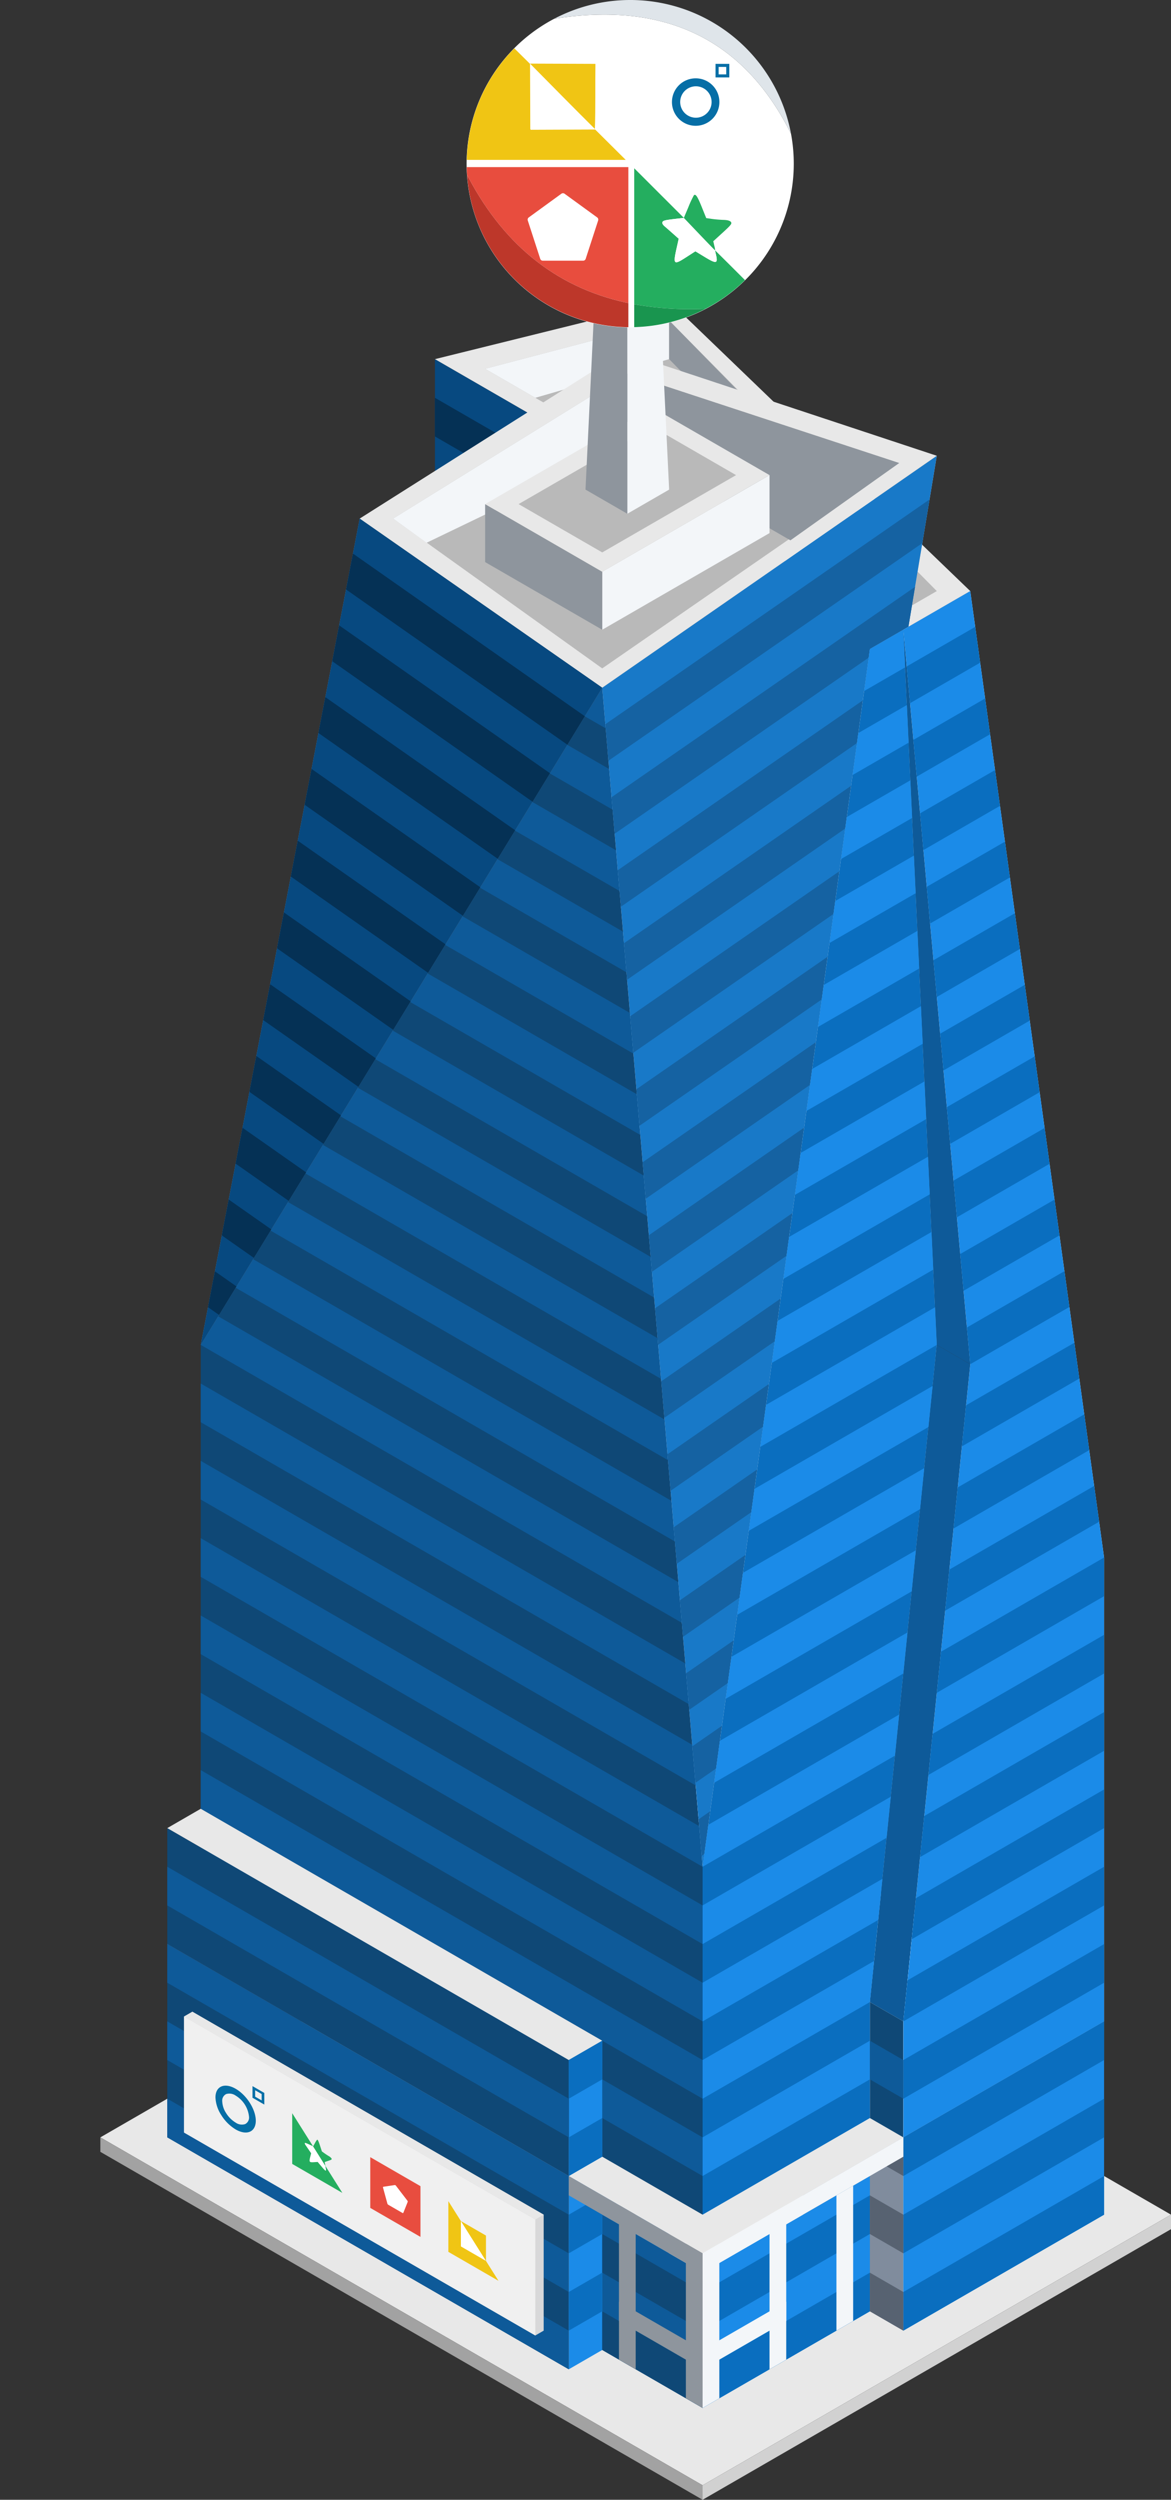<svg id="Layer_1" data-name="Layer 1" xmlns="http://www.w3.org/2000/svg" xmlns:xlink="http://www.w3.org/1999/xlink" viewBox="0 0 350 746.691">
  <rect x="0" y="0" width="350" height="746.691" fill="#333333" stroke="none"/>
  <defs>
    <style>
      .cls-1 {
        fill: none;
      }

      .cls-2 {
        fill: #e8e8e8;
      }

      .cls-3 {
        fill: #808c9d;
      }

      .cls-4 {
        fill: #1b8be8;
      }

      .cls-5 {
        fill: #074980;
      }

      .cls-6 {
        fill: #053155;
      }

      .cls-7 {
        fill: #0f4876;
      }

      .cls-8 {
        fill: #0e5a99;
      }

      .cls-9 {
        fill: #6e7a8a;
      }

      .cls-10 {
        fill: #b9b9b9;
      }

      .cls-11 {
        fill: #f3f6f9;
      }

      .cls-12 {
        fill: #8e959d;
      }

      .cls-13 {
        fill: #c0c7d0;
      }

      .cls-14 {
        fill: #1879c8;
      }

      .cls-15 {
        clip-path: url(#clip-path);
      }

      .cls-16 {
        fill: #1562a2;
      }

      .cls-17 {
        fill: #e2e7ee;
      }

      .cls-18 {
        fill: #0a6ebf;
      }

      .cls-19 {
        clip-path: url(#clip-path-2);
      }

      .cls-20 {
        clip-path: url(#clip-path-3);
      }

      .cls-21 {
        clip-path: url(#clip-path-4);
      }

      .cls-22 {
        fill: #576271;
      }

      .cls-23 {
        fill: #d1d1d1;
      }

      .cls-24 {
        fill: #a2a2a2;
      }

      .cls-25 {
        fill: #fff;
      }

      .cls-26 {
        fill: #dfe5ea;
      }

      .cls-27 {
        fill: #24ae5f;
      }

      .cls-28 {
        fill: #19954f;
      }

      .cls-29 {
        fill: #f0c514;
      }

      .cls-30 {
        fill: #e84c3d;
        opacity: 0.991;
      }

      .cls-31 {
        fill: #bd372a;
      }

      .cls-32 {
        fill: #066ea6;
      }

      .cls-33 {
        fill: #d8d8d9;
      }

      .cls-34 {
        fill: #f0f0f0;
      }

      .cls-35 {
        fill: #e84d3f;
      }

      .cls-36 {
        clip-path: url(#clip-path-5);
      }

      .cls-37 {
        clip-path: url(#clip-path-6);
      }
    </style>
    <clipPath id="clip-path">
      <polygon class="cls-1" points="180 205.425 280 136.143 210 557.609 180 205.425"/>
    </clipPath>
    <clipPath id="clip-path-2">
      <polygon class="cls-1" points="260 193.878 270 188.105 280 401.724 260 598.023 260 632.664 210 661.532 210 557.609 260 193.878"/>
    </clipPath>
    <clipPath id="clip-path-3">
      <polygon class="cls-1" points="290 407.498 270 603.797 270 638.438 330 603.797 330 465.233 290 176.558 270 188.105 290 407.498"/>
    </clipPath>
    <clipPath id="clip-path-4">
      <polygon class="cls-1" points="60 401.724 180 205.425 107.5 154.907 60 401.724"/>
    </clipPath>
    <clipPath id="clip-path-5">
      <polygon class="cls-1" points="134.01 657.496 149 681.296 134.01 672.641 134.01 657.496"/>
    </clipPath>
    <clipPath id="clip-path-6">
      <polygon class="cls-1" points="87.34 631.228 102.33 655.028 87.34 646.374 87.34 631.228"/>
    </clipPath>
  </defs>
  <title>1Artboard 5</title>
  <g>
    <path id="Path" class="cls-2" d="M210,742.361l140-80.829L170,557.609,30,638.438Z"/>
    <path id="Path-2" data-name="Path" class="cls-3" d="M270,696.173l-30-17.321v-23.094l30-17.32Z"/>
    <path id="Path-3" data-name="Path" class="cls-4" d="M170,707.72l30-17.321v-23.094l-30-17.32Z"/>
    <path id="Path-4" data-name="Path" class="cls-5" d="M130,107.276v57.735l140,23.094Z"/>
    <path id="Path-5" data-name="Path" class="cls-6" d="M130,118.823l20,11.547-10,5.773-10-5.773Z"/>
    <path id="Path-6" data-name="Path" class="cls-2" d="M270,188.105l-140-80.829,70-17.321,90,86.603Z"/>
    <path id="Path-7" data-name="Path" class="cls-2" d="M330,603.797l-160-92.376L50,580.703l160,92.376Z"/>
    <path id="Path-8" data-name="Path" class="cls-7" d="M260,632.664l10,5.774v-34.641l-10-5.774Z"/>
    <path id="Path-9" data-name="Path" class="cls-7" d="M210,661.532V557.609l-30-352.184-72.5-50.518L60,401.724v173.205Z"/>
    <g id="Group">
      <path id="Path-10" data-name="Path" class="cls-8" d="M60,551.835l150,86.603v11.547L60,563.382Z"/>
      <path id="Path-11" data-name="Path" class="cls-8" d="M170,199.652l15,8.66v11.547l-15-8.66Z"/>
      <path id="Path-12" data-name="Path" class="cls-8" d="M90,338.216l110,63.508v11.547L90,349.763Z"/>
      <path id="Path-13" data-name="Path" class="cls-8" d="M130,268.934l65,37.527v11.547l-65-37.527Z"/>
      <path id="Path-14" data-name="Path" class="cls-8" d="M60,413.271l150,86.603v11.547L60,424.818Z"/>
      <path id="Path-15" data-name="Path" class="cls-8" d="M60,505.647,210,592.25v11.547L60,517.194Z"/>
      <path id="Path-16" data-name="Path" class="cls-8" d="M150,234.293l40,23.094v11.547L150,245.84Z"/>
      <path id="Path-17" data-name="Path" class="cls-8" d="M70,372.857l135,77.942v11.547L70,384.404Z"/>
      <path id="Path-18" data-name="Path" class="cls-8" d="M110,303.575l85,49.074v11.547l-85-49.074Z"/>
      <path id="Path-19" data-name="Path" class="cls-8" d="M60,459.459l150,86.603v11.547L60,471.006Z"/>
      <path id="Path-20" data-name="Path" class="cls-8" d="M160,216.972l25,14.434v11.547l-25-14.434Z"/>
      <path id="Path-21" data-name="Path" class="cls-8" d="M80,355.536l120,69.282v11.547L80,367.083Z"/>
      <path id="Path-22" data-name="Path" class="cls-8" d="M120,286.254l75,43.301v11.547l-75-43.301Z"/>
      <path id="Path-23" data-name="Path" class="cls-8" d="M60,436.365l150,86.603v11.547L60,447.912Z"/>
      <path id="Path-24" data-name="Path" class="cls-8" d="M60,528.741l150,86.603v11.547L60,540.288Z"/>
      <path id="Path-25" data-name="Path" class="cls-8" d="M140,251.613l50,28.868v11.547L140,263.16Z"/>
      <path id="Path-26" data-name="Path" class="cls-8" d="M65,393.064l140,80.829V485.44L60,401.724Z"/>
      <path id="Path-27" data-name="Path" class="cls-8" d="M100,320.895,200,378.63v11.547l-100-57.735Z"/>
      <path id="Path-28" data-name="Path" class="cls-8" d="M60,482.553l150,86.603v11.547L60,494.1Z"/>
    </g>
    <path id="Path-29" data-name="Path" class="cls-9" d="M60,401.724l120-196.299-72.5-50.518Z"/>
    <path id="Path-30" data-name="Path" class="cls-10" d="M145,110.162l55-14.433,80,80.829-10,5.773Z"/>
    <path id="Path-31" data-name="Path" class="cls-11" d="M145,110.162l55-14.433v11.547l-40,11.547Z"/>
    <path id="Path-32" data-name="Path" class="cls-12" d="M200,95.729l65,66.395v11.547l-65-66.395Z"/>
    <path id="Path-33" data-name="Path" class="cls-13" d="M180,205.425l100-69.282-70,421.466Z"/>
    <path id="Mask" class="cls-14" d="M180,205.425l100-69.282-70,421.466Z"/>
    <g class="cls-15">
      <g id="Group-2" data-name="Group">
        <path id="Path-34" data-name="Path" class="cls-16" d="M180,574.929l100-69.282V494.1l-100,69.282Z"/>
        <path id="Path-35" data-name="Path" class="cls-16" d="M180,551.835l100-69.282v-11.547l-100,69.282Z"/>
        <path id="Path-36" data-name="Path" class="cls-16" d="M180,228.519l100-69.282V147.69l-100,69.282Z"/>
        <path id="Path-37" data-name="Path" class="cls-16" d="M180,320.895l100-69.282v-11.547l-100,69.282Z"/>
        <path id="Path-38" data-name="Path" class="cls-16" d="M180,274.707l100-69.282v-11.547L180,263.16Z"/>
        <path id="Path-39" data-name="Path" class="cls-16" d="M180,367.083l100-69.282v-11.547l-100,69.282Z"/>
        <path id="Path-40" data-name="Path" class="cls-16" d="M180,436.365l100-69.282v-11.547l-100,69.282Z"/>
        <path id="Path-41" data-name="Path" class="cls-16" d="M180,505.647l100-69.282v-11.547L180,494.1Z"/>
        <path id="Path-42" data-name="Path" class="cls-16" d="M180,251.613l100-69.282v-11.547l-100,69.282Z"/>
        <path id="Path-43" data-name="Path" class="cls-16" d="M180,343.989l100-69.282V263.16l-100,69.282Z"/>
        <path id="Path-44" data-name="Path" class="cls-16" d="M180,413.271l100-69.282v-11.547l-100,69.282Z"/>
        <path id="Path-45" data-name="Path" class="cls-16" d="M180,482.553l100-69.282v-11.547l-100,69.282Z"/>
        <path id="Path-46" data-name="Path" class="cls-16" d="M180,297.801l100-69.282v-11.547l-100,69.282Z"/>
        <path id="Path-47" data-name="Path" class="cls-16" d="M180,390.177l100-69.282v-11.547L180,378.63Z"/>
        <path id="Path-48" data-name="Path" class="cls-16" d="M180,459.459l100-69.282V378.63l-100,69.282Z"/>
        <path id="Path-49" data-name="Path" class="cls-16" d="M180,528.741l100-69.282v-11.547l-100,69.282Z"/>
      </g>
    </g>
    <path id="Path-50" data-name="Path" class="cls-2" d="M180,205.425l100-69.282-93.75-31.032-78.75,49.796Z"/>
    <path id="Path-51" data-name="Path" class="cls-17" d="M260,193.878l10-5.773,10,213.619-20,196.299v34.641l-50,28.868V557.609Z"/>
    <path id="Path-52" data-name="Path" class="cls-8" d="M270,603.797l20-196.299-10-5.774-20,196.299Z"/>
    <path id="Path-53" data-name="Path" class="cls-17" d="M270,638.438l60-34.641V465.233l-40-57.735-20,196.299Z"/>
    <path id="Path-54" data-name="Path" class="cls-8" d="M290,407.498l-20-219.393,10,213.619Z"/>
    <path id="Path-55" data-name="Path" class="cls-4" d="M270,638.438l60-34.641v57.735l-60,34.641Z"/>
    <path id="Path-56" data-name="Path" class="cls-4" d="M210,719.267l50-28.868v-40.414l-50,28.867Z"/>
    <path id="Path-57" data-name="Path" class="cls-8" d="M180,701.946l30,17.321v-40.415l-30-17.32Z"/>
    <path id="Path-58" data-name="Path" class="cls-17" d="M290,407.498l40,57.735-40-288.675-20,11.547Z"/>
    <path id="Path-59" data-name="Path" class="cls-10" d="M117.5,154.907l70-43.301,81.25,26.702L180,199.652Z"/>
    <path id="Path-60" data-name="Path" class="cls-11" d="M117.5,154.907l10,7.217,60-28.868v-21.65Z"/>
    <path id="Path-61" data-name="Path" class="cls-12" d="M187.5,111.606v21.65l48.75,28.146,32.5-23.094Z"/>
    <path id="Path-62" data-name="Path" class="cls-7" d="M50,580.703v57.735L170,707.72v-57.735Z"/>
    <path id="Path-63" data-name="Path" class="cls-4" d="M180,644.211l-10,5.774v-34.641l10-5.774Z"/>
    <path id="Path-64" data-name="Path" class="cls-7" d="M170,649.985v-34.641L50,546.062v34.641Z"/>
    <path id="Path-65" data-name="Path" class="cls-2" d="M50,546.062l10-5.774L180,609.57l-10,5.774Z"/>
    <path id="Mask-2" data-name="Mask" class="cls-18" d="M260,193.878l10-5.773,10,213.619-20,196.299v34.641l-50,28.868V557.609Z"/>
    <g class="cls-19">
      <g>
        <path id="Path-66" data-name="Path" class="cls-4" d="M275,600.91v11.547l-65,37.528v-11.547Z"/>
        <path id="Path-67" data-name="Path" class="cls-4" d="M285,502.761v11.547l-75,43.301v-11.547Z"/>
        <path id="Path-68" data-name="Path" class="cls-4" d="M295,404.611v11.547l-75,43.301v-11.547Z"/>
        <path id="Path-69" data-name="Path" class="cls-4" d="M285,318.008v11.547l-50,28.868v-11.547Z"/>
        <path id="Path-70" data-name="Path" class="cls-4" d="M280,551.835v11.547l-70,40.415V592.25Z"/>
        <path id="Path-71" data-name="Path" class="cls-4" d="M290,453.686v11.547l-75,43.301v-11.547Z"/>
        <path id="Path-72" data-name="Path" class="cls-4" d="M290,361.31v11.547l-65,37.527v-11.547Z"/>
        <path id="Path-73" data-name="Path" class="cls-4" d="M285,271.82v11.547l-45,25.981v-11.547Z"/>
        <path id="Path-74" data-name="Path" class="cls-4" d="M275,208.312v11.547l-25,14.434v-11.547Z"/>
        <path id="Path-75" data-name="Path" class="cls-4" d="M280,574.929v11.547l-70,40.415v-11.547Z"/>
        <path id="Path-76" data-name="Path" class="cls-4" d="M285,479.667v11.547l-75,43.301v-11.547Z"/>
        <path id="Path-77" data-name="Path" class="cls-4" d="M295,381.517v11.547l-70,40.415v-11.547Z"/>
        <path id="Path-78" data-name="Path" class="cls-4" d="M285,294.914v11.547l-50,28.868v-11.547Z"/>
        <path id="Path-79" data-name="Path" class="cls-4" d="M280,228.519v11.547l-35,20.207v-11.547Z"/>
        <path id="Path-80" data-name="Path" class="cls-4" d="M285,525.855v11.547l-75,43.301v-11.547Z"/>
        <path id="Path-81" data-name="Path" class="cls-4" d="M290,430.592v11.547L215,485.44v-11.547Z"/>
        <path id="Path-82" data-name="Path" class="cls-4" d="M290,338.216v11.547l-60,34.641v-11.547Z"/>
        <path id="Path-83" data-name="Path" class="cls-4" d="M280,251.613V263.16l-40,23.094v-11.547Z"/>
        <path id="Path-84" data-name="Path" class="cls-4" d="M275,185.218v11.547l-25,14.434v-11.547Z"/>
      </g>
    </g>
    <path id="Mask-3" data-name="Mask" class="cls-4" d="M290,407.498l-20,196.299v34.641l60-34.641V465.233l-40-288.675-20,11.547Z"/>
    <g class="cls-20">
      <g>
        <path id="Path-85" data-name="Path" class="cls-18" d="M330,580.703V592.25l-60,34.641v-11.547Z"/>
        <path id="Path-86" data-name="Path" class="cls-18" d="M330,511.421v11.547l-60,34.641v-11.547Z"/>
        <path id="Path-87" data-name="Path" class="cls-18" d="M330,442.139v11.547l-60,34.641V476.78Z"/>
        <path id="Path-88" data-name="Path" class="cls-18" d="M320,378.63v11.547l-35,20.208v-11.547Z"/>
        <path id="Path-89" data-name="Path" class="cls-18" d="M315,312.235v11.547l-35,20.207v-11.547Z"/>
        <path id="Path-90" data-name="Path" class="cls-18" d="M305,248.726v11.547l-30,17.321v-11.547Z"/>
        <path id="Path-91" data-name="Path" class="cls-18" d="M330,557.609v11.547l-60,34.641V592.25Z"/>
        <path id="Path-92" data-name="Path" class="cls-18" d="M330,488.327v11.547l-60,34.641v-11.547Z"/>
        <path id="Path-93" data-name="Path" class="cls-18" d="M330,419.045v11.547l-60,34.641v-11.547Z"/>
        <path id="Path-94" data-name="Path" class="cls-18" d="M320,355.536v11.547L285,387.29v-11.547Z"/>
        <path id="Path-95" data-name="Path" class="cls-18" d="M310,292.028v11.547l-30,17.32v-11.547Z"/>
        <path id="Path-96" data-name="Path" class="cls-18" d="M300,228.519v11.547L275,254.5v-11.547Z"/>
        <path id="Path-97" data-name="Path" class="cls-18" d="M295,185.218v11.547l-25,14.434v-11.547Z"/>
        <path id="Path-98" data-name="Path" class="cls-18" d="M330,534.515v11.547l-60,34.641v-11.547Z"/>
        <path id="Path-99" data-name="Path" class="cls-18" d="M330,465.233V476.78l-60,34.641v-11.547Z"/>
        <path id="Path-100" data-name="Path" class="cls-18" d="M325,398.837v11.547l-40,23.095v-11.547Z"/>
        <path id="Path-101" data-name="Path" class="cls-18" d="M315,335.329v11.547l-35,20.207v-11.547Z"/>
        <path id="Path-102" data-name="Path" class="cls-18" d="M310,268.934v11.547l-35,20.207v-11.547Z"/>
        <path id="Path-103" data-name="Path" class="cls-18" d="M300,205.425v11.547l-30,17.321v-11.547Z"/>
      </g>
    </g>
    <path id="Mask-4" data-name="Mask" class="cls-5" d="M60,401.724l120-196.299-72.5-50.518Z"/>
    <g class="cls-21">
      <g id="Group-3" data-name="Group">
        <path id="Path-104" data-name="Path" class="cls-6" d="M5,338.216l-5,8.66,70,49.075,5-8.661Z"/>
        <path id="Path-105" data-name="Path" class="cls-6" d="M105,165.011l-5,8.66,70,49.075,5-8.661Z"/>
        <path id="Path-106" data-name="Path" class="cls-6" d="M65,234.293l-5,8.66,70,49.075,5-8.661Z"/>
        <path id="Path-107" data-name="Path" class="cls-6" d="M85,199.652l-5,8.66,70,49.075,5-8.661Z"/>
        <path id="Path-108" data-name="Path" class="cls-6" d="M45,268.934l-5,8.66,70,49.075,5-8.661Z"/>
        <path id="Path-109" data-name="Path" class="cls-6" d="M25,303.575l-5,8.66L90,361.31l5-8.661Z"/>
        <path id="Path-110" data-name="Path" class="cls-6" d="M95,182.331l-5,8.66,70,49.075,5-8.66Z"/>
        <path id="Path-111" data-name="Path" class="cls-6" d="M55,251.613l-5,8.66,70,49.075,5-8.66Z"/>
        <path id="Path-112" data-name="Path" class="cls-6" d="M75,216.972l-5,8.66,70,49.075,5-8.66Z"/>
        <path id="Path-113" data-name="Path" class="cls-6" d="M35,286.254l-5,8.66,70,49.075,5-8.66Z"/>
        <path id="Path-114" data-name="Path" class="cls-6" d="M15,320.895l-5,8.66L80,378.63l5-8.66Z"/>
      </g>
    </g>
    <path id="Path-115" data-name="Path" class="cls-18" d="M330,603.797v11.547l-60,34.641v-11.547Z"/>
    <path id="Path-116" data-name="Path" class="cls-18" d="M330,626.891v11.547l-60,34.641V661.532Z"/>
    <path id="Path-117" data-name="Path" class="cls-18" d="M260,655.758v11.547l-50,28.868v-11.547Z"/>
    <path id="Path-118" data-name="Path" class="cls-7" d="M180,667.305v11.547l30,17.321v-11.547Z"/>
    <path id="Path-119" data-name="Path" class="cls-8" d="M50,603.797v11.547l120,69.282V673.079Z"/>
    <path id="Path-120" data-name="Path" class="cls-8" d="M50,557.609v11.547l120,69.282v-11.547Z"/>
    <path id="Path-121" data-name="Path" class="cls-18" d="M330,649.985v11.547l-60,34.641v-11.547Z"/>
    <path id="Path-122" data-name="Path" class="cls-18" d="M260,678.852v11.547l-50,28.868V707.72Z"/>
    <path id="Path-123" data-name="Path" class="cls-7" d="M180,690.399v11.547l30,17.321V707.72Z"/>
    <path id="Path-124" data-name="Path" class="cls-12" d="M205,716.38l5,2.887V673.079l-5-2.887Z"/>
    <path id="Path-125" data-name="Path" class="cls-12" d="M185,704.833l5,2.887v-46.188l-5-2.887Z"/>
    <path id="Path-126" data-name="Path" class="cls-11" d="M215,716.38l-5,2.887V673.079l5-2.887Z"/>
    <path id="Path-127" data-name="Path" class="cls-11" d="M235,704.833l-5,2.887v-46.188l5-2.887Z"/>
    <path id="Path-128" data-name="Path" class="cls-11" d="M255,693.286l-5,2.887v-40.415l5-2.886Z"/>
    <path id="Path-129" data-name="Path" class="cls-8" d="M50,626.891v11.547L170,707.72v-11.547Z"/>
    <path id="Path-130" data-name="Path" class="cls-8" d="M50,580.703V592.25l120,69.282v-11.547Z"/>
    <path id="Path-131" data-name="Path" class="cls-11" d="M180,188.105v-17.321l50-28.867v17.32Z"/>
    <path id="Path-132" data-name="Path" class="cls-12" d="M145,150.577v17.32l35,20.208v-17.321Z"/>
    <path id="Path-133" data-name="Path" class="cls-2" d="M230,141.917l-35-20.208-50,28.868,35,20.207Z"/>
    <path id="Path-134" data-name="Path" class="cls-10" d="M155,150.577l40-23.094,25,14.434-40,23.094Z"/>
    <path id="Path-135" data-name="Path" class="cls-11" d="M187.5,46.654v106.81l12.5-7.217-5-103.923Z"/>
    <path id="Path-136" data-name="Path" class="cls-12" d="M175,146.247l5-103.923,7.5,4.33v106.81Z"/>
    <path id="Path-137" data-name="Path" class="cls-2" d="M180,42.324l7.5-4.33,7.5,4.33-7.5,4.33Z"/>
    <path id="Path-138" data-name="Path" class="cls-22" d="M270,641.325v8.66l-7.5-4.33Z"/>
    <path id="Path-139" data-name="Path" class="cls-18" d="M170,615.344v11.547l10-5.774V609.57Z"/>
    <path id="Path-140" data-name="Path" class="cls-18" d="M170,638.438v11.547l10-5.774v-11.547Z"/>
    <path id="Path-141" data-name="Path" class="cls-18" d="M170,661.532v11.547l10-5.774v-11.547Z"/>
    <path id="Path-142" data-name="Path" class="cls-22" d="M270,661.532v11.547l-10-5.774v-11.547Z"/>
    <path id="Path-143" data-name="Path" class="cls-18" d="M170,684.626v11.547l10-5.774v-11.547Z"/>
    <path id="Path-144" data-name="Path" class="cls-22" d="M270,684.626v11.547l-10-5.774v-11.547Z"/>
    <path id="Path-145" data-name="Path" class="cls-12" d="M210,673.079v5.773l-40-23.094v-5.773Z"/>
    <path id="Path-146" data-name="Path" class="cls-11" d="M270,638.438v5.773l-60,34.641v-5.773Z"/>
    <path id="Path-147" data-name="Path" class="cls-11" d="M210,701.946l25-14.433v5.773L210,707.72Z"/>
    <path id="Path-148" data-name="Path" class="cls-12" d="M210,701.946l-25-14.433v5.773l25,14.434Z"/>
    <path id="Path-149" data-name="Path" class="cls-23" d="M210,742.361v4.33l140-80.829v-4.33Z"/>
    <path id="Path-150" data-name="Path" class="cls-24" d="M210,742.361v4.33L30,642.768v-4.33Z"/>
    <g>
      <path class="cls-25" d="M165.609,5.624a48.894,48.894,0,1,0,70.82,34.354Q215.391-2.308,165.609,5.624Z"/>
      <path class="cls-26" d="M236.428,39.978a48.874,48.874,0,0,0-70.82-34.354Q215.386-2.298,236.428,39.978Z"/>
    </g>
    <path id="Path-151" data-name="Path" class="cls-8" d="M260,609.57l10,5.774v11.547l-10-5.774Z"/>
    <g>
      <path class="cls-27" d="M213.752,74.802a7.611,7.611,0,0,0,.223,1.157c.657,2.83.189,2.943-3.341.798l-2.789-1.694-2.698,1.74c-3.799,2.451-4.014,2.255-2.917-2.666l.629-2.821-1.631-1.451c-.898-.798-2.038-1.797-2.533-2.221-.582-.498-.833-.946-.71-1.265.194-.508.706-.632,4.319-1.056l2.09-.244q-7.415-7.407-14.83-14.812v40.62a93.399,93.399,0,0,0,21.301,1.348,48.848,48.848,0,0,0,7.751-4.99c.086-.069.172-.139.257-.209q1.768-1.413,3.4-2.985c.063-.06.125-.12.188-.179l.195-.21C219.707,80.708,216.933,77.936,213.752,74.802Z"/>
      <path class="cls-28" d="M189.564,90.887v6.83a48.879,48.879,0,0,0,21.301-5.482A93.399,93.399,0,0,1,189.564,90.887Z"/>
    </g>
    <path id="path2350-5" class="cls-25" d="M204.392,65.079l-2.09.245c-3.613.423-4.124.548-4.319,1.055-.122.32.129.767.711,1.265.495.424,1.635,1.424,2.532,2.222l1.632,1.451-.63,2.82c-1.096,4.921-.881,5.117,2.918,2.666l2.697-1.74,2.789,1.694c3.531,2.145,3.999,2.033,3.342-.798a7.575,7.575,0,0,1-.223-1.156Z"/>
    <path id="path2354-4" class="cls-27" d="M209.039,69.951l-4.647-4.87,1.371-3.249a31.718,31.718,0,0,1,1.63-3.502c.519-.509,1.068.309,2.366,3.529l1.325,3.287,1.691.245c.93.134,2.486.266,3.457.292,1.172.031,1.92.235,2.22.604.396.486.09.889-2.402,3.165l-2.855,2.607.313,1.372a7.229,7.229,0,0,1,.246,1.381C213.717,74.818,211.596,72.629,209.039,69.951Z"/>
    <path id="circle2084" class="cls-29" d="M153.727,14.435a48.86,48.86,0,0,0-14.212,33.32c11.905.002,34.958.005,47.511.007q-4.572-4.539-9.142-9.079l-19.301.085q-.042-9.806-.084-19.61-2.386-2.361-4.772-4.723Z"/>
    <g>
      <path class="cls-30" d="M187.812,90.54V49.914H139.494c.017.775.054,1.545.107,2.31Q155.97,83.847,187.812,90.54Z"/>
      <path class="cls-31" d="M187.812,97.734V90.54q-31.839-6.699-48.211-38.316A48.871,48.871,0,0,0,187.812,97.734Z"/>
    </g>
    <path id="path2348-1" class="cls-25" d="M158.424,18.998l19.385,19.525-19.3.083Z"/>
    <path id="path2360-0" class="cls-29" d="M158.424,18.998q9.773.039,19.545.08c-.094,6.478.059,12.976-.16,19.445-6.807-6.771-11.859-11.913-19.385-19.525Z"/>
    <path id="path2376-3" class="cls-25" d="M162.207,77.871a.818.818,0,0,1-.728-.53l-3.742-11.518a.821.821,0,0,1,.278-.857l9.799-7.119a.818.818,0,0,1,.9,0l9.799,7.119a.82.82,0,0,1,.278.857l-3.744,11.518a.818.818,0,0,1-.728.53Z"/>
    <g id="g919">
      <g id="g917">
        <path id="path915" class="cls-32" d="M207.981,23.397a7.09,7.09,0,1,0,7.036,7.089,7.064,7.064,0,0,0-7.036-7.089Zm0,2.379a4.693,4.693,0,1,1-3.307,1.379,4.693,4.693,0,0,1,3.307-1.379Z"/>
      </g>
    </g>
    <path id="rect923" class="cls-32" d="M213.865,19.075V23.13h4.124v-4.055Zm.93.914h2.265v2.228h-2.265Z"/>
    <g id="Group-4" data-name="Group">
      <g id="Group-5" data-name="Group">
        <path id="Path-152" data-name="Path" class="cls-33" d="M55,602.354v34.641l105,60.621,2.5-1.443v-34.641L57.5,600.91Z"/>
        <path id="Path-153" data-name="Path" class="cls-34" d="M160,662.975,55,602.353v34.642l105,60.621Z"/>
        <path id="Path-154" data-name="Path" class="cls-2" d="M160,662.975l2.5-1.443L57.5,600.91l-2.5,1.443Z"/>
      </g>
      <g id="Group-6" data-name="Group">
        <g id="Group-7" data-name="Group">
          <path id="Path-155" data-name="Path" class="cls-35" d="M110.67,644.354l15,8.66V668.17l-15-8.66Z"/>
          <path id="path2376-3-2" data-name="path2376-3" class="cls-25" d="M116.046,658.571a.637.637,0,0,1-.255-.333l-1.313-4.798c-.033-.121.011-.231.098-.244l3.436-.513a.42.42,0,0,1,.316.182l3.436,4.482a.436.436,0,0,1,.098.356l-1.313,3.282c-.033.083-.148.1-.256.038Z"/>
        </g>
        <g id="Group-8" data-name="Group">
          <path id="Path-156" data-name="Path" class="cls-29" d="M137.757,663.446l7.495,4.327v7.573l-7.495-4.327Z"/>
          <path id="Mask-5" data-name="Mask" class="cls-29" d="M134.01,657.496l14.99,23.8-14.99-8.655Z"/>
          <g class="cls-36">
            <path id="Path-157" data-name="Path" class="cls-25" d="M137.757,663.446l7.495,4.327v7.573l-7.495-4.327Z"/>
          </g>
        </g>
        <g id="Group-9" data-name="Group">
          <path id="Compound_Shape" data-name="Compound Shape" class="cls-27" d="M97.251,647.011a3.823,3.823,0,0,0,.086.499c.257,1.252.074,1.191-1.303-.441l-1.088-1.289-1.053.071c-1.482.1-1.565-.024-1.138-1.697l.246-.959-.637-.933c-.35-.514-.794-1.16-.988-1.437-.227-.326-.325-.557-.277-.654.076-.154.276-.088,1.685.561l.816.375h0l.534-.957a6.008,6.008,0,0,1,.636-1c.203-.081.417.361.923,1.91l.517,1.581.66.476c.362.262.969.664,1.349.893a2.467,2.467,0,0,1,.866.735c.154.279.035.367-.938.694l-1.114.374.123.606a3.796,3.796,0,0,1,.096.594Z"/>
          <path id="Mask-6" data-name="Mask" class="cls-27" d="M87.34,631.228l14.99,23.8-14.99-8.654Z"/>
          <g class="cls-37">
            <g id="Group-10" data-name="Group">
              <path id="Compound_Shape-2" data-name="Compound Shape" class="cls-25" d="M97.251,647.011a3.823,3.823,0,0,0,.086.499c.257,1.252.074,1.191-1.303-.441l-1.088-1.289-1.053.071c-1.482.1-1.565-.024-1.138-1.697l.246-.959-.637-.933c-.35-.514-.794-1.16-.988-1.437-.227-.326-.325-.557-.277-.654.076-.154.276-.088,1.685.561l.816.375h0l.534-.957a6.008,6.008,0,0,1,.636-1c.203-.081.417.361.923,1.91l.517,1.581.66.476c.362.262.969.664,1.349.893a2.467,2.467,0,0,1,.866.735c.154.279.035.367-.938.694l-1.114.374.123.606a3.796,3.796,0,0,1,.096.594Z"/>
            </g>
          </g>
        </g>
        <g id="Group-11" data-name="Group">
          <path id="Compound_Shape-3" data-name="Compound Shape" class="cls-32" d="M70.428,625.96a8.332,8.332,0,0,1,4.005,6.346,2.182,2.182,0,0,1-1.173,2.176,3.251,3.251,0,0,1-2.832-.453,8.568,8.568,0,0,1-2.832-2.816,6.915,6.915,0,0,1-1.173-3.531,2.183,2.183,0,0,1,1.173-2.176,3.258,3.258,0,0,1,2.832.454Zm0-2.038c-3.329-1.922-6.028-.761-6.028,2.592a10.427,10.427,0,0,0,1.766,5.314,12.892,12.892,0,0,0,4.262,4.239c3.329,1.922,6.027.761,6.027-2.593s-2.699-7.63-6.027-9.552Zm5.836.451,1.941,1.12v1.908l-1.941-1.12v-1.908Zm-.796-1.243v3.474L79,628.643V625.17l-3.532-2.04Z"/>
        </g>
      </g>
    </g>
  </g>
</svg>
